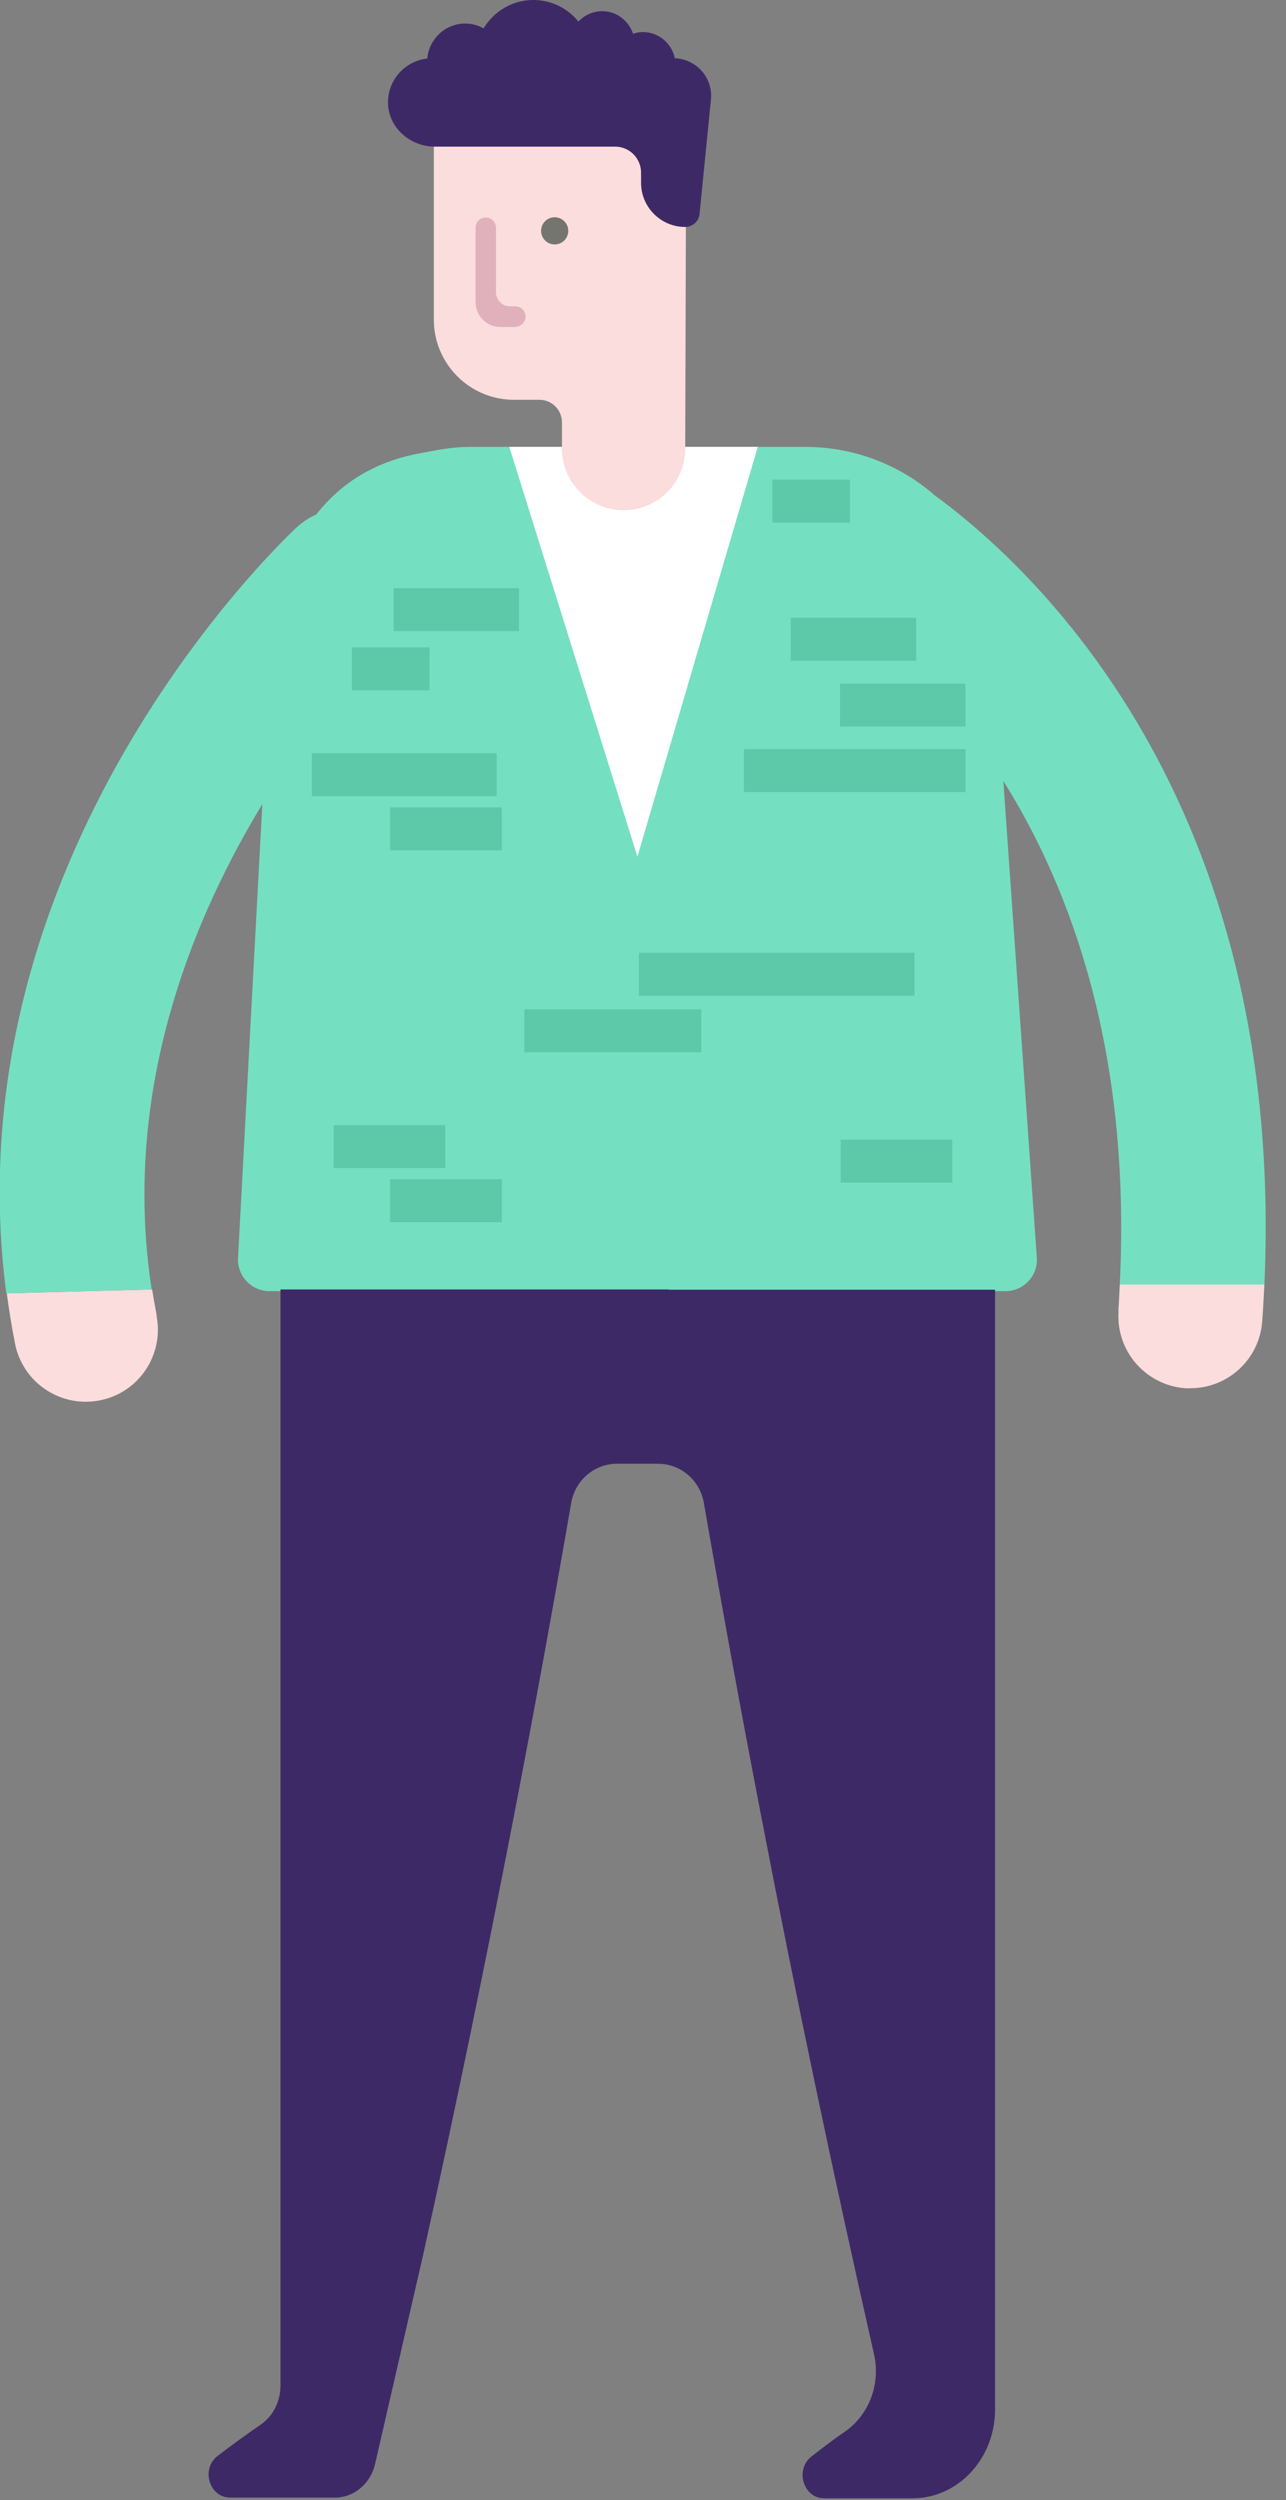 
    <svg
        width="53"
        height="103"
        viewBox="0 0 53 103"
        fill="none"
        xmlns="http://www.w3.org/2000/svg"
    >
        <rect x="0" y="0" width="53" height="103" fill="#808080" stroke="none"/>
        <g clip-path="url(#clip0_8_260)">
            <path
                d="M6.45 54.2C6.77 55.81 5.72 57.38 4.11 57.69C2.79 57.95 1.49 57.29 0.9 56.15C0.77 55.9 0.67 55.63 0.62 55.35C0.48 54.65 0.37 53.96 0.28 53.28L6.27 53.12C6.33 53.48 6.39 53.84 6.46 54.2H6.45Z"
                fill="#FADDDC"
            />
            <path
                d="M16.42 21.9C17.54 23.1 17.47 24.98 16.27 26.1C16.14 26.22 3.91 37.87 6.25 53.12L0.26 53.28C-2.1 35.27 11.61 22.31 12.21 21.74C13.41 20.62 15.29 20.7 16.41 21.9H16.42Z"
                fill="#74E0C1"
            />
            <path
                d="M46.1 54.01C45.98 55.65 47.22 57.07 48.85 57.19C48.92 57.19 48.99 57.19 49.06 57.19C50.61 57.19 51.91 55.99 52.02 54.43C52.06 53.92 52.08 53.41 52.11 52.91H46.15C46.13 53.28 46.12 53.63 46.09 54.01H46.1Z"
                fill="#FADDDC"
            />
            <path
                d="M38.46 20.35C37.04 19.14 35.2 18.41 33.18 18.41H19.35C18.63 18.41 17.95 18.55 17.27 18.68C11.44 19.77 11.18 26.13 11.16 26.62L9.81 51.82C9.77 52.56 10.36 53.19 11.11 53.19H41.44C42.19 53.19 42.79 52.55 42.73 51.8L41.35 32.17C44.17 36.67 46.62 43.39 46.15 52.92H52.11C53 32.9 42.52 23.31 38.46 20.36V20.35Z"
                fill="#74E0C1"
            />
            <path d="M26.27 35.29L31.23 18.41H20.99L26.27 35.29Z" fill="white" />
            <path d="M20.47 31.03H12.85V32.8H20.47V31.03Z" fill="#5DC9A8" />
            <path d="M20.68 33.26H16.08V35.03H20.68V33.26Z" fill="#5DC9A8" />
            <path d="M37.69 39.25H26.33V41.02H37.69V39.25Z" fill="#5DC9A8" />
            <path d="M39.79 30.86H30.66V32.63H39.79V30.86Z" fill="#5DC9A8" />
            <path d="M39.79 28.16H34.62V29.93H39.79V28.16Z" fill="#5DC9A8" />
            <path d="M37.76 25.45H32.59V27.22H37.76V25.45Z" fill="#5DC9A8" />
            <path d="M21.39 24.23H16.22V26H21.39V24.23Z" fill="#5DC9A8" />
            <path d="M17.7 26.67H14.5V28.44H17.7V26.67Z" fill="#5DC9A8" />
            <path d="M35.03 19.76H31.83V21.53H35.03V19.76Z" fill="#5DC9A8" />
            <path d="M20.68 48.58H16.08V50.35H20.68V48.58Z" fill="#5DC9A8" />
            <path d="M28.9 41.58H21.61V43.35H28.9V41.58Z" fill="#5DC9A8" />
            <path d="M39.25 46.95H34.65V48.72H39.25V46.95Z" fill="#5DC9A8" />
            <path d="M18.35 46.35H13.75V48.12H18.35V46.35Z" fill="#5DC9A8" />
            <path
                d="M28.27 5.06H17.88V13.17C17.88 14.99 19.36 16.47 21.18 16.47H22.23C22.74 16.47 23.16 16.88 23.16 17.4V18.48C23.16 19.88 24.3 21.02 25.7 21.02C27.1 21.02 28.24 19.89 28.24 18.49L28.28 5.06H28.27Z"
                fill="#FADDDC"
            />
            <path
                d="M21.25 13.47H20.62C20.06 13.47 19.6 13.01 19.6 12.45V9.38C19.6 9.15 19.79 8.96 20.02 8.96C20.25 8.96 20.44 9.15 20.44 9.38V12.04C20.44 12.36 20.7 12.62 21.02 12.62H21.24C21.47 12.62 21.66 12.81 21.66 13.04C21.66 13.27 21.47 13.46 21.24 13.46L21.25 13.47Z"
                fill="#E0B1BB"
            />
            <path
                d="M27.81 2.39C27.68 1.78 27.14 1.32 26.49 1.32C26.35 1.32 26.22 1.35 26.09 1.39C25.91 0.85 25.41 0.46 24.82 0.46C24.43 0.46 24.08 0.63 23.84 0.89C23.4 0.35 22.74 0 21.98 0C21.11 0 20.35 0.47 19.93 1.17C19.7 1.04 19.45 0.97 19.17 0.97C18.35 0.97 17.68 1.61 17.61 2.41C16.64 2.52 15.9 3.38 16 4.4C16.1 5.35 16.97 6.04 17.92 6.04H25.35C25.94 6.04 26.42 6.52 26.42 7.11V7.53C26.42 8.54 27.24 9.35 28.24 9.35C28.54 9.35 28.8 9.12 28.83 8.82L29.3 4.1C29.39 3.21 28.71 2.44 27.82 2.4L27.81 2.39Z"
                fill="#3E2967"
            />
            <path
                d="M22.3 9.51C22.3 9.82 22.55 10.07 22.86 10.07C23.17 10.07 23.42 9.82 23.42 9.51C23.42 9.2 23.17 8.95 22.86 8.95C22.55 8.95 22.3 9.2 22.3 9.51Z"
                fill="#757570"
            />
            <path
                d="M27.56 53.12H11.56V60.29V96.92V96.94V96.97V98.27C11.56 98.92 11.26 99.53 10.75 99.88C10.14 100.3 9.55 100.73 8.96 101.18C8.27 101.72 8.63 102.89 9.48 102.89H12.93H13.81C14.59 102.89 15.27 102.32 15.46 101.5L17.43 92.93C18.76 86.93 20.01 80.87 21.19 74.76C22.02 70.47 22.8 66.19 23.54 61.92C23.7 60.98 24.5 60.3 25.43 60.3H27.12C28.05 60.3 28.85 60.98 29.01 61.92C29.75 66.19 30.53 70.47 31.36 74.76C32.8 82.25 34.36 89.66 36.02 96.98C36.3 98.21 35.82 99.47 34.84 100.16C34.36 100.49 33.9 100.84 33.44 101.2C32.75 101.74 33.11 102.92 33.96 102.92H37.4H37.61C39.49 102.92 41.01 101.28 41.01 99.26V60.3V53.13H27.55L27.56 53.12Z"
                fill="#3E2967"
            />
        </g>
        <defs>
            <clipPath id="clip0_8_260">
                <rect width="52.17" height="102.91" fill="white" />
            </clipPath>
        </defs>
    </svg>
